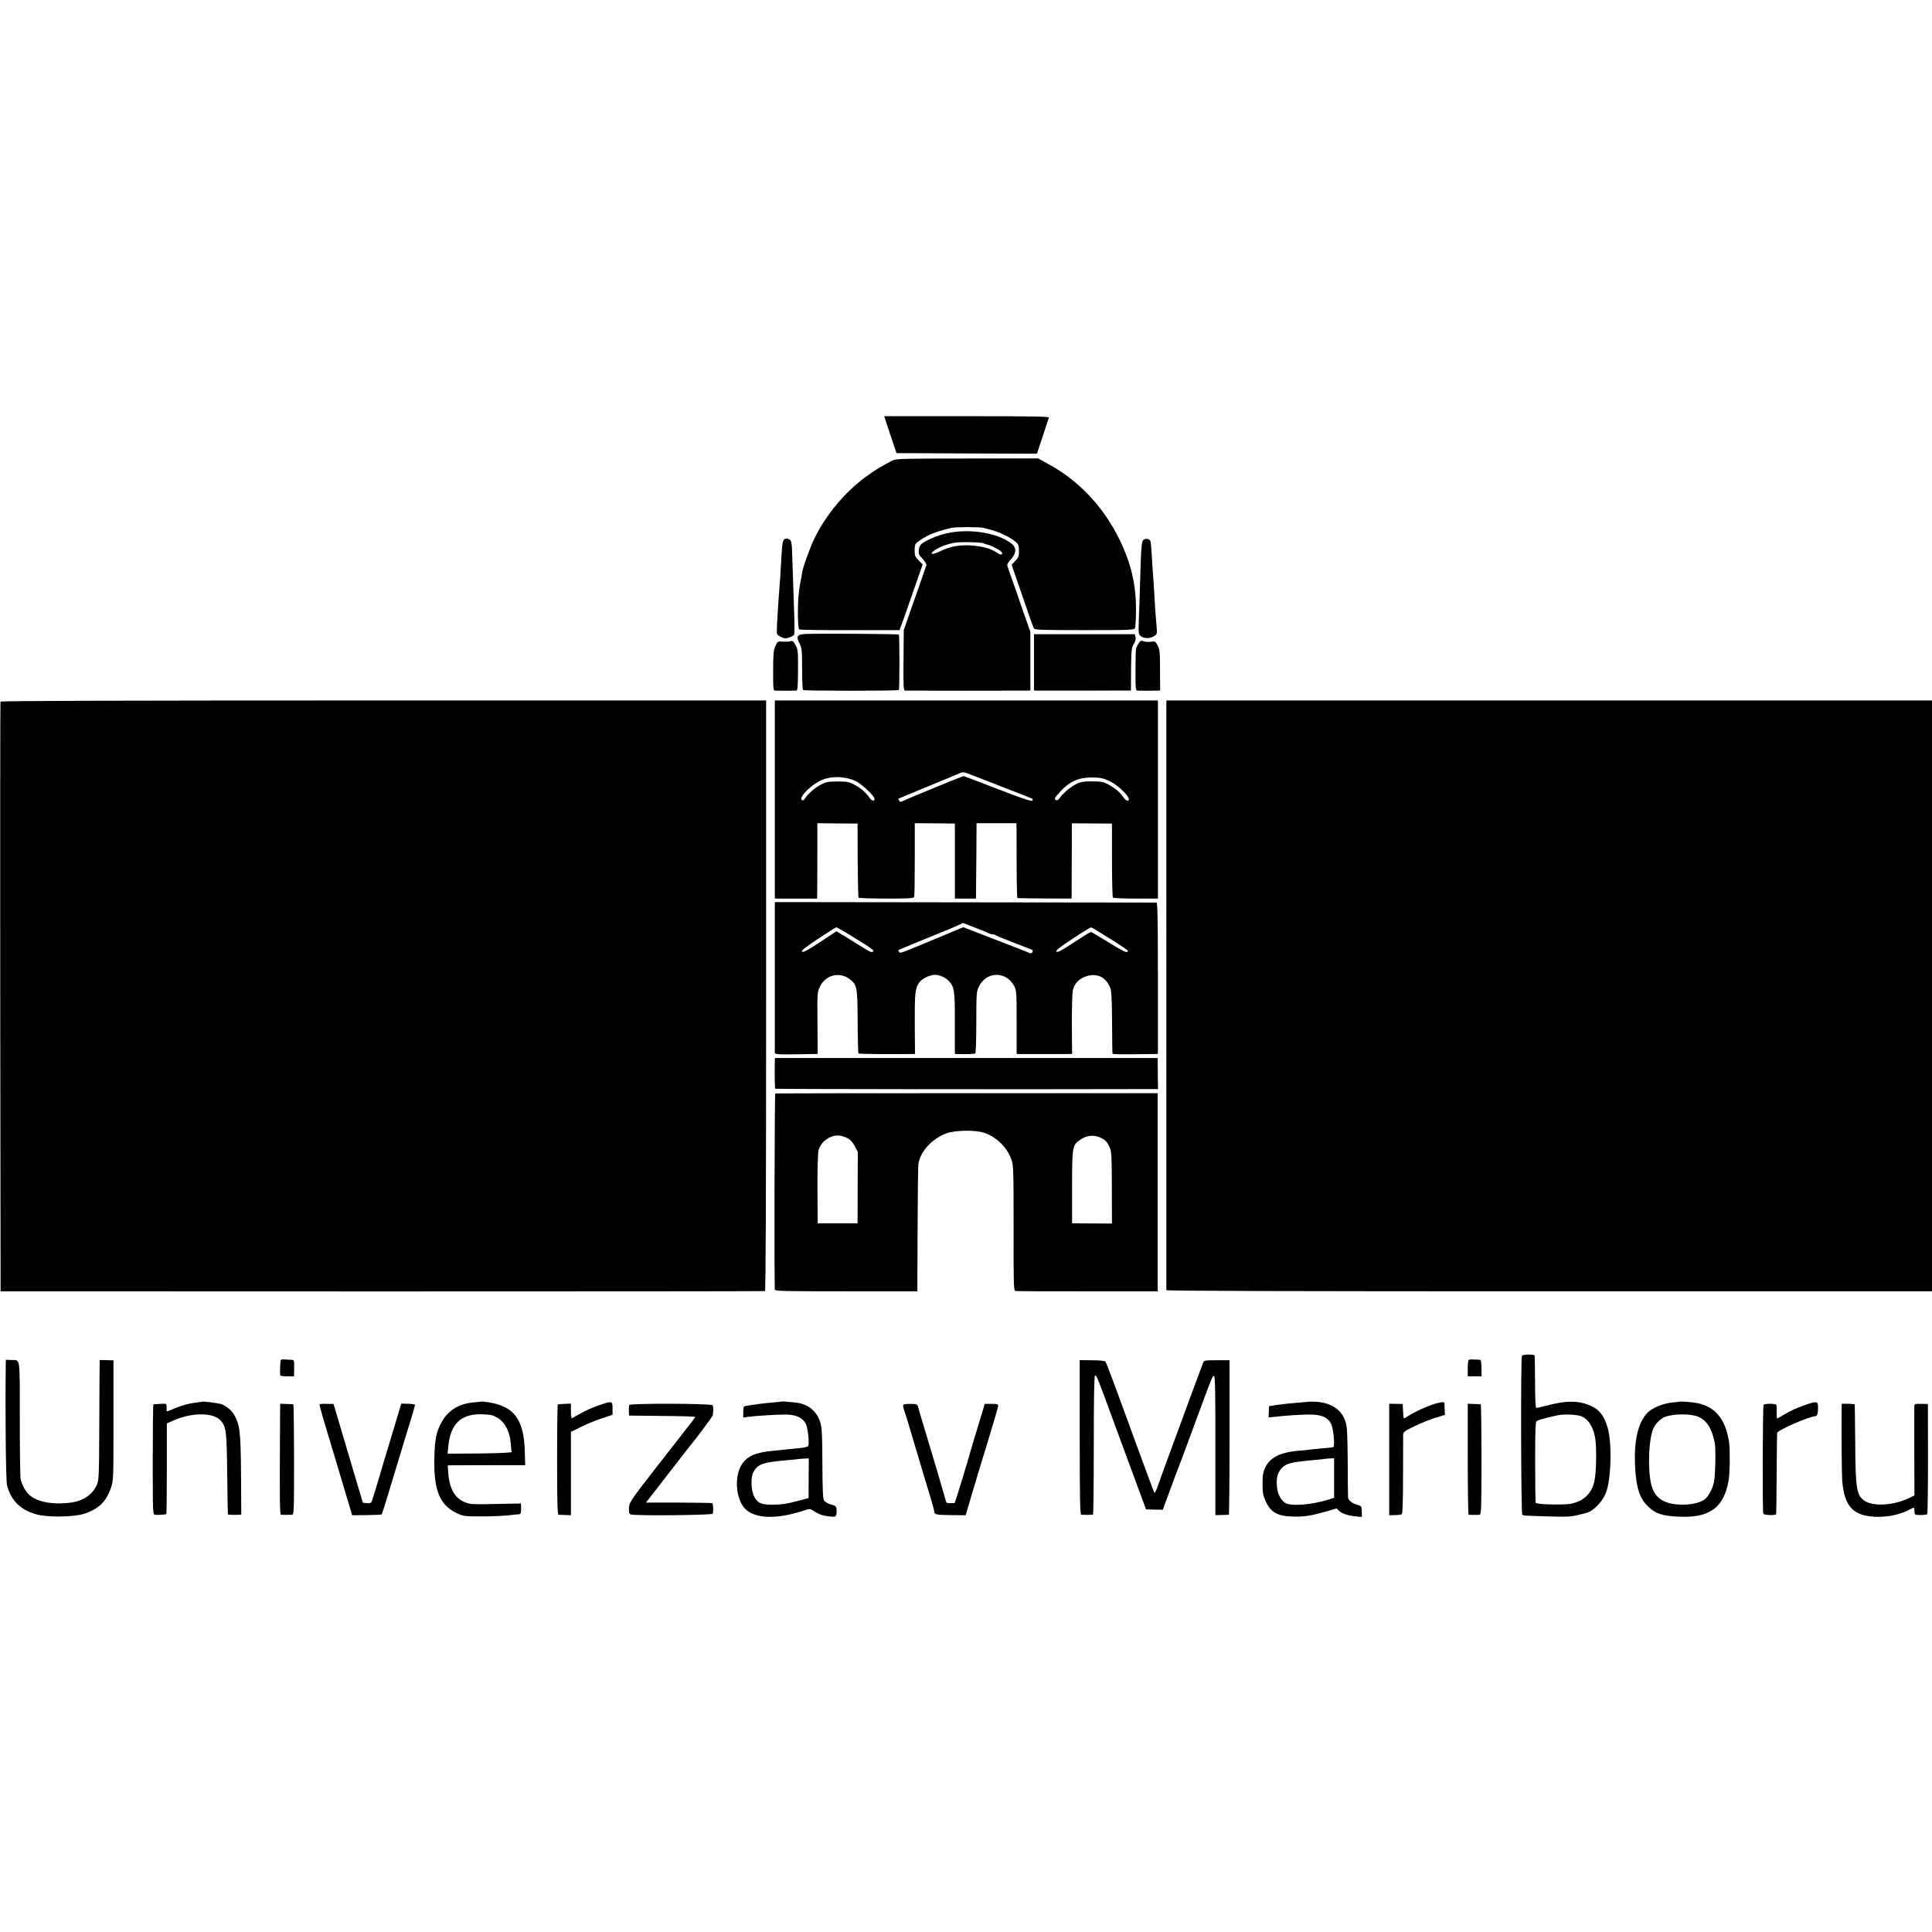 <?xml version="1.0" standalone="no"?>
<!DOCTYPE svg PUBLIC "-//W3C//DTD SVG 20010904//EN"
 "http://www.w3.org/TR/2001/REC-SVG-20010904/DTD/svg10.dtd">
<svg version="1.0" xmlns="http://www.w3.org/2000/svg"
 width="1648pt" height="1648pt" viewBox="0 0 1648 1648"
 preserveAspectRatio="xMidYMid meet">
<g transform="translate(0,1648) scale(0.1,-0.1)"
fill="#000000" stroke="none">
<path d="M7594 12773 l53 -158 599 -3 599 -2 49 147 c27 82 51 154 53 161 4 9
-140 12 -700 12 l-705 0 52 -157z"/>
<path d="M7613 12552 c-105 -55 -143 -78 -218 -132 -186 -134 -353 -334 -452
-541 -31 -65 -90 -226 -98 -271 -34 -174 -39 -224 -39 -371 1 -77 5 -121 12
-126 6 -4 201 -7 433 -6 l422 0 40 110 c21 61 65 186 98 280 l59 170 -34 35
c-31 31 -34 41 -34 88 1 51 3 54 45 83 70 48 137 75 268 106 39 9 240 9 275 0
94 -24 119 -32 175 -59 34 -15 76 -40 94 -56 29 -24 32 -33 33 -81 0 -46 -4
-57 -31 -85 l-32 -33 91 -264 c49 -145 94 -271 99 -279 7 -13 66 -15 430 -15
390 0 424 1 432 17 5 9 9 77 9 150 1 222 -41 402 -142 608 -133 274 -348 503
-606 642 l-87 48 -605 -1 c-550 0 -608 -2 -637 -17z"/>
<path d="M8067 11929 c-77 -19 -162 -55 -204 -87 -14 -11 -24 -31 -26 -54 -3
-31 1 -42 33 -75 20 -22 34 -46 32 -54 -5 -16 -40 -119 -132 -379 l-61 -175
-2 -258 c-2 -222 0 -257 13 -258 20 -1 985 -1 1032 0 l37 1 0 250 0 250 -64
182 c-34 101 -77 224 -95 273 -18 50 -34 98 -37 108 -4 12 6 31 29 55 49 52
51 101 5 136 -122 94 -367 131 -560 85z m323 -84 c5 -3 19 -8 31 -10 31 -6
105 -44 119 -60 23 -28 -1 -34 -37 -9 -50 34 -124 55 -218 61 -100 7 -182 -8
-262 -48 -72 -35 -103 -30 -49 8 42 28 102 51 166 63 48 9 233 6 250 -5z"/>
<path d="M6692 11881 c-15 -9 -21 -42 -27 -161 -3 -58 -8 -134 -10 -170 -14
-170 -28 -394 -29 -450 -1 -31 4 -37 35 -53 30 -14 41 -15 70 -5 19 6 37 16
42 22 4 6 5 81 2 166 -3 85 -8 232 -11 325 -3 94 -7 200 -8 237 -1 38 -7 73
-14 80 -14 14 -35 18 -50 9z"/>
<path d="M9755 11876 c-18 -13 -21 -51 -30 -361 -3 -115 -8 -262 -11 -326 -4
-107 -3 -117 16 -134 26 -23 80 -24 115 -1 25 17 26 20 21 79 -8 82 -15 180
-21 301 -3 55 -7 120 -10 145 -2 25 -7 96 -10 156 -3 61 -8 117 -11 126 -6 22
-39 30 -59 15z"/>
<path d="M6868 11072 c-70 -4 -79 -21 -47 -83 19 -39 21 -58 21 -216 0 -104 3
-175 9 -179 13 -8 808 -8 816 0 7 7 7 465 0 473 -6 6 -697 10 -799 5z"/>
<path d="M8820 10830 l0 -240 28 -1 c28 -1 647 0 743 1 l56 0 1 181 c2 166 4
184 23 215 14 23 19 43 15 59 l-6 25 -430 0 -430 0 0 -240z"/>
<path d="M6740 11010 c-14 -4 -43 -5 -66 -3 -39 4 -41 3 -60 -38 -16 -37 -19
-67 -19 -211 0 -162 0 -168 20 -169 24 -1 154 -1 176 0 13 1 15 25 16 173 1
158 0 175 -20 213 -19 36 -25 41 -47 35z"/>
<path d="M9710 10987 c-24 -39 -22 -18 -24 -224 -1 -149 1 -173 14 -174 18 -1
134 -1 170 0 l26 1 -1 174 c0 153 -3 178 -20 210 -19 35 -22 37 -57 32 -20 -3
-48 -2 -63 4 -23 9 -28 6 -45 -23z"/>
<path d="M4 10495 c-2 -5 -3 -1139 -2 -2520 l3 -2510 3255 -1 c1790 0 3260 1
3265 3 7 2 10 841 10 2521 l0 2517 -3264 0 c-2168 0 -3265 -3 -3267 -10z"/>
<path d="M6609 10475 c0 -43 0 -1550 0 -1610 l1 -50 180 0 180 0 1 75 c0 41 1
186 1 321 l0 247 171 -2 172 -1 1 -313 c1 -172 4 -316 8 -319 4 -4 111 -8 238
-8 189 0 231 2 236 14 3 8 5 152 5 322 l0 307 171 -1 171 -2 0 -320 0 -320 90
0 90 0 3 321 2 322 170 0 170 0 1 -37 c0 -20 1 -163 1 -318 0 -156 3 -284 7
-284 3 -1 108 -2 234 -3 l227 -1 1 30 c0 16 1 161 1 321 l1 291 171 -1 171 -1
0 -312 c0 -171 4 -315 8 -320 5 -4 93 -8 196 -8 l188 0 0 845 0 845 -1633 0
-1634 0 -1 -30z m1935 -705 c143 -55 262 -102 264 -105 3 -3 1 -10 -4 -15 -7
-7 -104 26 -294 100 -156 60 -287 110 -291 110 -8 0 -481 -194 -517 -212 -19
-10 -25 -9 -32 2 -5 8 -8 16 -6 17 1 1 112 48 247 103 134 55 258 106 274 114
25 11 36 11 65 0 19 -7 152 -58 294 -114z m-1248 49 c52 -23 164 -129 164
-154 0 -24 -26 -17 -45 13 -27 40 -74 81 -130 110 -43 23 -62 26 -140 26 -78
0 -97 -3 -141 -26 -53 -28 -108 -75 -137 -118 -13 -18 -20 -21 -28 -13 -26 26
89 137 177 172 83 33 191 29 280 -10z m2167 -1 c92 -43 206 -168 153 -168 -7
0 -22 12 -32 28 -26 40 -72 79 -129 110 -43 23 -62 26 -140 27 -76 0 -98 -4
-138 -25 -49 -25 -109 -76 -139 -118 -12 -18 -20 -22 -33 -15 -14 8 -10 17 31
62 86 96 165 131 287 129 64 -1 89 -6 140 -30z"/>
<path d="M9949 10480 c0 -36 0 -4993 0 -5005 1 -7 1095 -10 3266 -10 l3265 0
0 2520 0 2520 -3265 0 -3265 0 -1 -25z"/>
<path d="M6609 8745 c0 -50 0 -1213 0 -1240 1 -21 6 -21 326 -16 l40 1 -2 262
c-2 260 -2 263 22 314 49 100 170 128 257 59 59 -48 62 -66 64 -358 0 -147 4
-270 7 -273 5 -5 239 -7 437 -5 l45 1 -2 257 c-1 266 3 305 40 354 20 28 74
56 117 63 41 5 93 -14 127 -46 54 -52 59 -84 58 -370 l0 -258 25 -1 c69 -2
141 0 149 5 5 3 9 123 9 265 0 247 1 262 22 305 64 133 235 134 302 3 19 -39
20 -56 20 -309 l0 -268 37 -1 c59 0 332 0 386 0 l50 1 -2 252 c0 139 3 271 9
293 13 56 52 96 111 116 92 31 165 -2 205 -91 13 -28 16 -84 18 -295 1 -143 2
-264 3 -270 1 -9 42 -10 337 -6 l51 1 0 645 c0 459 -3 645 -11 646 -6 0 -741
1 -1634 2 l-1622 2 -1 -40z m1823 -225 c10 -5 26 -10 36 -10 10 0 22 -4 28 -9
5 -4 78 -34 162 -66 83 -32 152 -59 152 -60 0 -21 -14 -33 -28 -24 -10 5 -140
56 -291 114 l-274 106 -191 -80 c-369 -153 -347 -145 -357 -130 -4 7 -7 14 -6
15 2 2 184 77 367 151 47 19 107 44 135 57 l49 23 101 -39 c55 -21 108 -42
117 -48z m-1188 -12 c201 -124 217 -135 203 -146 -10 -8 -30 0 -77 30 -36 22
-103 64 -150 93 l-85 51 -140 -92 c-106 -70 -143 -90 -153 -82 -10 8 22 34
135 109 81 54 152 99 157 99 5 0 54 -28 110 -62z m2113 34 c24 -15 92 -58 153
-95 60 -38 110 -72 110 -77 0 -24 -28 -12 -161 70 -79 49 -149 90 -154 90 -6
0 -71 -40 -145 -89 -102 -68 -138 -87 -148 -79 -10 9 21 34 135 109 81 54 153
98 158 98 6 0 29 -13 52 -27z"/>
<path d="M6609 7410 c-2 -97 0 -213 4 -217 4 -3 2159 -6 3083 -3 l182 0 -2
133 -1 132 -1632 0 -1633 0 -1 -45z"/>
<path d="M6613 7153 c-6 -2 -9 -1540 -4 -1673 1 -13 74 -15 609 -15 l607 0 2
525 c1 289 4 541 7 561 17 108 112 212 237 261 73 28 250 31 325 5 106 -37
194 -123 231 -227 18 -52 19 -85 19 -587 -1 -466 1 -532 14 -535 8 -2 285 -4
615 -3 l600 0 0 845 0 845 -1627 0 c-895 0 -1631 -1 -1635 -2z m617 -382 c23
-12 44 -35 61 -68 l26 -49 -1 -305 -1 -304 -170 0 -170 0 -2 290 c-1 166 3
308 9 331 18 78 106 138 183 127 17 -2 46 -12 65 -22z m2171 -2 c30 -15 45
-34 66 -79 14 -30 17 -80 17 -341 l1 -306 -170 1 -170 1 0 310 c0 347 2 357
71 404 59 40 122 44 185 10z"/>
<path d="M12982 4915 c-11 -17 -8 -1346 3 -1354 12 -10 1 -9 222 -16 145 -5
194 -3 245 10 34 8 71 17 80 20 57 13 136 94 166 170 46 114 54 431 14 561
-29 96 -70 150 -135 179 -109 50 -213 51 -389 4 -43 -12 -81 -19 -85 -18 -5 2
-9 101 -9 219 -1 118 -2 220 -3 226 -1 13 -100 13 -109 -1z m483 -509 c74 -14
128 -91 144 -208 11 -83 7 -279 -8 -349 -23 -110 -93 -176 -208 -197 -48 -8
-221 -7 -268 2 -11 3 -22 5 -25 5 -3 1 -5 157 -5 347 0 298 2 347 15 354 19
11 165 48 205 52 40 4 108 2 150 -6z"/>
<path d="M2395 4880 c-3 -5 -8 -91 -6 -122 1 -15 11 -18 60 -18 l59 0 1 70 c1
70 1 70 -27 71 -15 0 -40 2 -55 3 -16 1 -30 -1 -32 -4z"/>
<path d="M12531 4882 c-7 -2 -11 -30 -11 -73 l0 -69 59 0 59 0 -1 70 c0 43 -4
70 -11 71 -62 4 -85 4 -95 1z"/>
<path d="M49 4833 c-5 -418 1 -986 11 -1023 35 -130 111 -206 245 -246 93 -28
316 -26 411 3 123 39 191 104 230 221 22 64 22 76 22 577 l0 511 -59 2 -59 1
0 -32 c-1 -17 -2 -248 -3 -512 -2 -463 -3 -482 -23 -525 -36 -79 -114 -132
-212 -146 -160 -23 -302 4 -368 70 -30 29 -64 96 -69 137 -3 19 -6 251 -6 516
-1 539 7 489 -76 492 l-43 2 -1 -48z"/>
<path d="M9210 4219 c0 -520 3 -659 13 -660 13 -1 87 -1 100 0 4 1 7 266 7
590 0 391 3 592 10 596 13 8 12 11 170 -420 73 -198 162 -441 199 -540 l67
-180 71 -2 72 -1 61 166 c33 92 65 176 70 187 5 11 54 144 110 295 181 492
183 498 196 493 9 -3 12 -148 11 -595 l0 -592 54 1 c30 1 57 2 61 2 3 1 6 297
6 659 l0 659 -108 0 c-108 0 -109 0 -119 -26 -6 -14 -72 -192 -147 -396 -181
-492 -213 -578 -239 -654 -12 -35 -25 -59 -28 -55 -5 8 -137 364 -222 599
-128 352 -188 511 -196 521 -5 6 -50 11 -114 11 l-105 1 0 -659z"/>
<path d="M1727 4524 c-1 -1 -24 -4 -52 -8 -77 -9 -120 -22 -238 -71 -10 -4
-17 -4 -16 1 1 5 1 21 0 36 -1 25 -3 26 -53 23 -29 -2 -56 -4 -59 -4 -4 -1 -6
-212 -6 -471 0 -469 0 -470 21 -471 32 -3 90 2 95 6 2 3 4 178 4 389 l0 384
56 25 c158 70 340 70 403 0 47 -52 52 -89 56 -453 2 -190 5 -346 6 -348 3 -3
62 -5 93 -3 l21 1 -2 343 c-3 365 -9 422 -59 509 -21 38 -73 80 -113 92 -23 7
-153 24 -157 20z"/>
<path d="M4108 4525 c-2 -1 -34 -5 -71 -8 -119 -10 -212 -66 -266 -161 -49
-84 -63 -154 -66 -318 -6 -271 47 -398 193 -466 54 -25 66 -27 202 -27 80 0
181 4 225 8 44 5 89 10 100 10 17 2 20 9 20 47 l-1 45 -69 -1 c-39 -1 -131 -3
-205 -4 -74 -2 -147 -1 -162 3 -113 24 -171 105 -184 258 l-5 69 38 1 c21 0
170 1 331 1 l292 0 -4 127 c-8 264 -93 376 -308 409 -32 5 -59 8 -60 7z m139
-141 c61 -38 100 -113 109 -210 3 -38 7 -73 8 -79 1 -6 -98 -11 -273 -13
l-273 -2 6 63 c19 195 111 280 294 273 71 -3 90 -8 129 -32z"/>
<path d="M6668 4525 c-2 -1 -40 -6 -85 -9 -46 -4 -91 -9 -101 -11 -11 -2 -43
-6 -73 -10 -30 -4 -57 -9 -61 -12 -5 -2 -8 -25 -8 -49 l0 -46 39 6 c68 9 243
20 321 20 93 -1 148 -27 175 -82 18 -39 30 -169 18 -188 -5 -6 -44 -15 -88
-18 -44 -4 -93 -9 -110 -11 -16 -2 -61 -7 -98 -10 -146 -13 -220 -44 -266
-111 -72 -104 -55 -312 31 -390 87 -79 264 -84 485 -12 61 20 63 20 90 2 44
-30 79 -43 137 -49 59 -7 63 -4 62 54 -1 31 -4 35 -48 48 -29 8 -52 22 -60 36
-9 16 -12 105 -13 317 -1 252 -4 303 -19 351 -30 94 -107 155 -209 165 -29 3
-66 7 -84 8 -18 2 -33 2 -35 1z m230 -655 l-1 -169 -76 -20 c-110 -29 -146
-35 -236 -36 -96 0 -127 15 -156 78 -22 51 -25 156 -5 195 39 75 77 88 306
108 41 3 76 7 77 8 1 1 22 2 47 4 l45 2 -1 -170z"/>
<path d="M11167 4524 c-1 -1 -45 -5 -97 -9 -52 -4 -129 -12 -170 -18 l-75 -12
-2 -48 -2 -48 47 5 c103 12 231 20 307 20 100 -1 153 -24 180 -81 20 -41 33
-187 19 -196 -5 -3 -50 -8 -99 -12 -50 -4 -99 -9 -109 -11 -10 -2 -51 -6 -90
-9 -184 -15 -277 -77 -302 -200 -6 -32 -6 -137 1 -170 3 -16 14 -45 23 -65 43
-90 101 -123 227 -126 100 -3 146 4 283 42 l93 27 22 -21 c27 -24 77 -41 144
-47 l50 -5 -1 46 c-1 45 -2 48 -38 58 -45 13 -78 39 -79 63 -1 10 -2 149 -3
308 -2 245 -5 298 -20 342 -33 100 -123 159 -254 166 -29 1 -54 2 -55 1z m213
-652 l0 -168 -52 -17 c-144 -44 -317 -57 -366 -26 -36 22 -63 74 -69 133 -8
75 3 121 38 160 37 43 77 53 279 72 41 3 76 7 77 8 2 1 23 3 48 5 l45 2 0
-169z"/>
<path d="M14327 4524 c-1 -1 -31 -5 -67 -8 -70 -7 -160 -43 -199 -79 -93 -86
-131 -266 -110 -522 12 -140 40 -218 102 -280 68 -67 120 -85 264 -92 265 -13
386 74 428 307 11 57 13 260 5 322 -29 209 -127 321 -299 344 -47 6 -121 11
-124 8z m157 -128 c74 -31 117 -97 143 -223 10 -48 5 -283 -7 -337 -15 -64
-51 -128 -85 -150 -42 -28 -125 -44 -209 -40 -132 6 -207 55 -237 156 -37 130
-27 414 18 501 18 36 59 76 93 90 69 28 220 30 284 3z"/>
<path d="M5104 4491 c-45 -15 -112 -45 -150 -67 -38 -21 -72 -40 -76 -42 -5
-2 -8 25 -8 61 l0 64 -52 -2 c-29 -2 -56 -3 -60 -4 -3 -1 -6 -212 -6 -471 0
-344 3 -470 12 -471 6 0 32 -1 59 -2 l47 -2 0 355 0 356 85 42 c47 24 127 57
178 73 l92 31 0 54 c0 66 -4 66 -121 25z"/>
<path d="M12210 4496 c-72 -26 -160 -68 -203 -98 -16 -11 -30 -18 -32 -16 -3
2 -6 31 -7 63 l-3 59 -57 1 -58 1 0 -475 0 -476 48 1 c27 0 53 4 59 7 7 5 11
112 11 329 1 178 1 335 1 350 1 23 12 32 94 71 50 25 130 57 177 72 l85 26 -2
47 c-1 26 -2 50 -2 55 -2 13 -44 6 -111 -17z"/>
<path d="M15400 4496 c-79 -27 -130 -51 -191 -88 -25 -15 -48 -28 -51 -28 -2
0 -3 24 -3 53 1 28 0 57 -2 63 -4 12 -97 13 -109 1 -9 -9 -11 -915 -3 -929 9
-14 109 -16 110 -3 1 5 3 161 4 345 1 184 3 341 4 347 2 23 277 143 327 143
16 0 23 29 22 83 -2 45 -13 46 -108 13z"/>
<path d="M2389 4410 c-4 -748 -4 -850 9 -851 16 -1 66 -1 91 0 19 1 19 14 19
471 0 259 -3 471 -6 471 -4 1 -31 2 -59 3 l-53 2 -1 -96z"/>
<path d="M2726 4501 c-2 -3 11 -53 28 -111 18 -58 81 -269 141 -470 l109 -365
123 1 c68 1 126 3 129 6 4 4 75 234 190 618 15 47 41 135 60 196 19 61 34 115
34 120 0 5 -26 9 -59 10 l-58 1 -53 -176 c-29 -97 -58 -194 -65 -216 -7 -22
-39 -128 -70 -235 -32 -107 -61 -202 -66 -211 -5 -10 -18 -14 -41 -11 l-33 4
-125 421 -125 421 -58 1 c-32 1 -59 -1 -61 -4z"/>
<path d="M5367 4495 c-2 -5 -3 -28 -3 -50 l2 -40 282 -3 c155 -1 282 -5 282
-8 0 -5 -35 -52 -77 -104 -7 -8 -119 -152 -249 -319 -228 -293 -236 -306 -239
-353 -2 -37 1 -50 14 -56 28 -13 692 -7 700 6 8 13 5 81 -3 90 -3 2 -131 4
-285 5 l-281 0 48 61 c26 34 102 131 167 216 66 85 125 162 132 170 88 107
223 288 224 300 0 8 2 28 3 43 1 15 -2 33 -6 40 -9 16 -706 18 -711 2z"/>
<path d="M7708 4499 c-7 -5 -6 -20 5 -50 9 -24 53 -168 97 -319 45 -151 99
-333 121 -404 21 -70 39 -134 39 -142 0 -23 20 -27 145 -28 l122 -1 56 190
c31 105 93 309 138 455 45 146 82 274 83 285 1 18 -5 20 -57 20 l-57 0 -21
-70 c-47 -153 -102 -336 -105 -350 -5 -26 -126 -420 -130 -424 -5 -5 -65 -4
-70 1 -2 2 -10 28 -18 58 -14 52 -82 281 -145 490 -16 52 -39 129 -51 170 -12
41 -25 86 -29 100 -7 22 -13 24 -60 25 -28 0 -57 -2 -63 -6z"/>
<path d="M12520 4033 c0 -260 3 -473 8 -474 11 -1 75 -2 93 0 14 1 16 49 16
471 0 259 -3 470 -6 471 -3 1 -30 2 -58 3 l-53 2 0 -473z"/>
<path d="M15709 4456 c-2 -181 1 -552 5 -606 19 -219 90 -298 279 -308 111 -5
218 18 309 68 26 14 28 13 28 -20 0 -16 5 -30 10 -31 47 -5 93 -2 99 6 4 6 7
219 7 474 l-1 465 -58 1 c-46 1 -57 -1 -58 -14 0 -9 0 -185 0 -391 l1 -376
-44 -22 c-136 -65 -312 -75 -386 -21 -64 48 -73 105 -75 504 -2 171 -3 312 -4
315 0 3 -26 5 -56 6 l-55 0 -1 -50z"/>
</g>
</svg>
